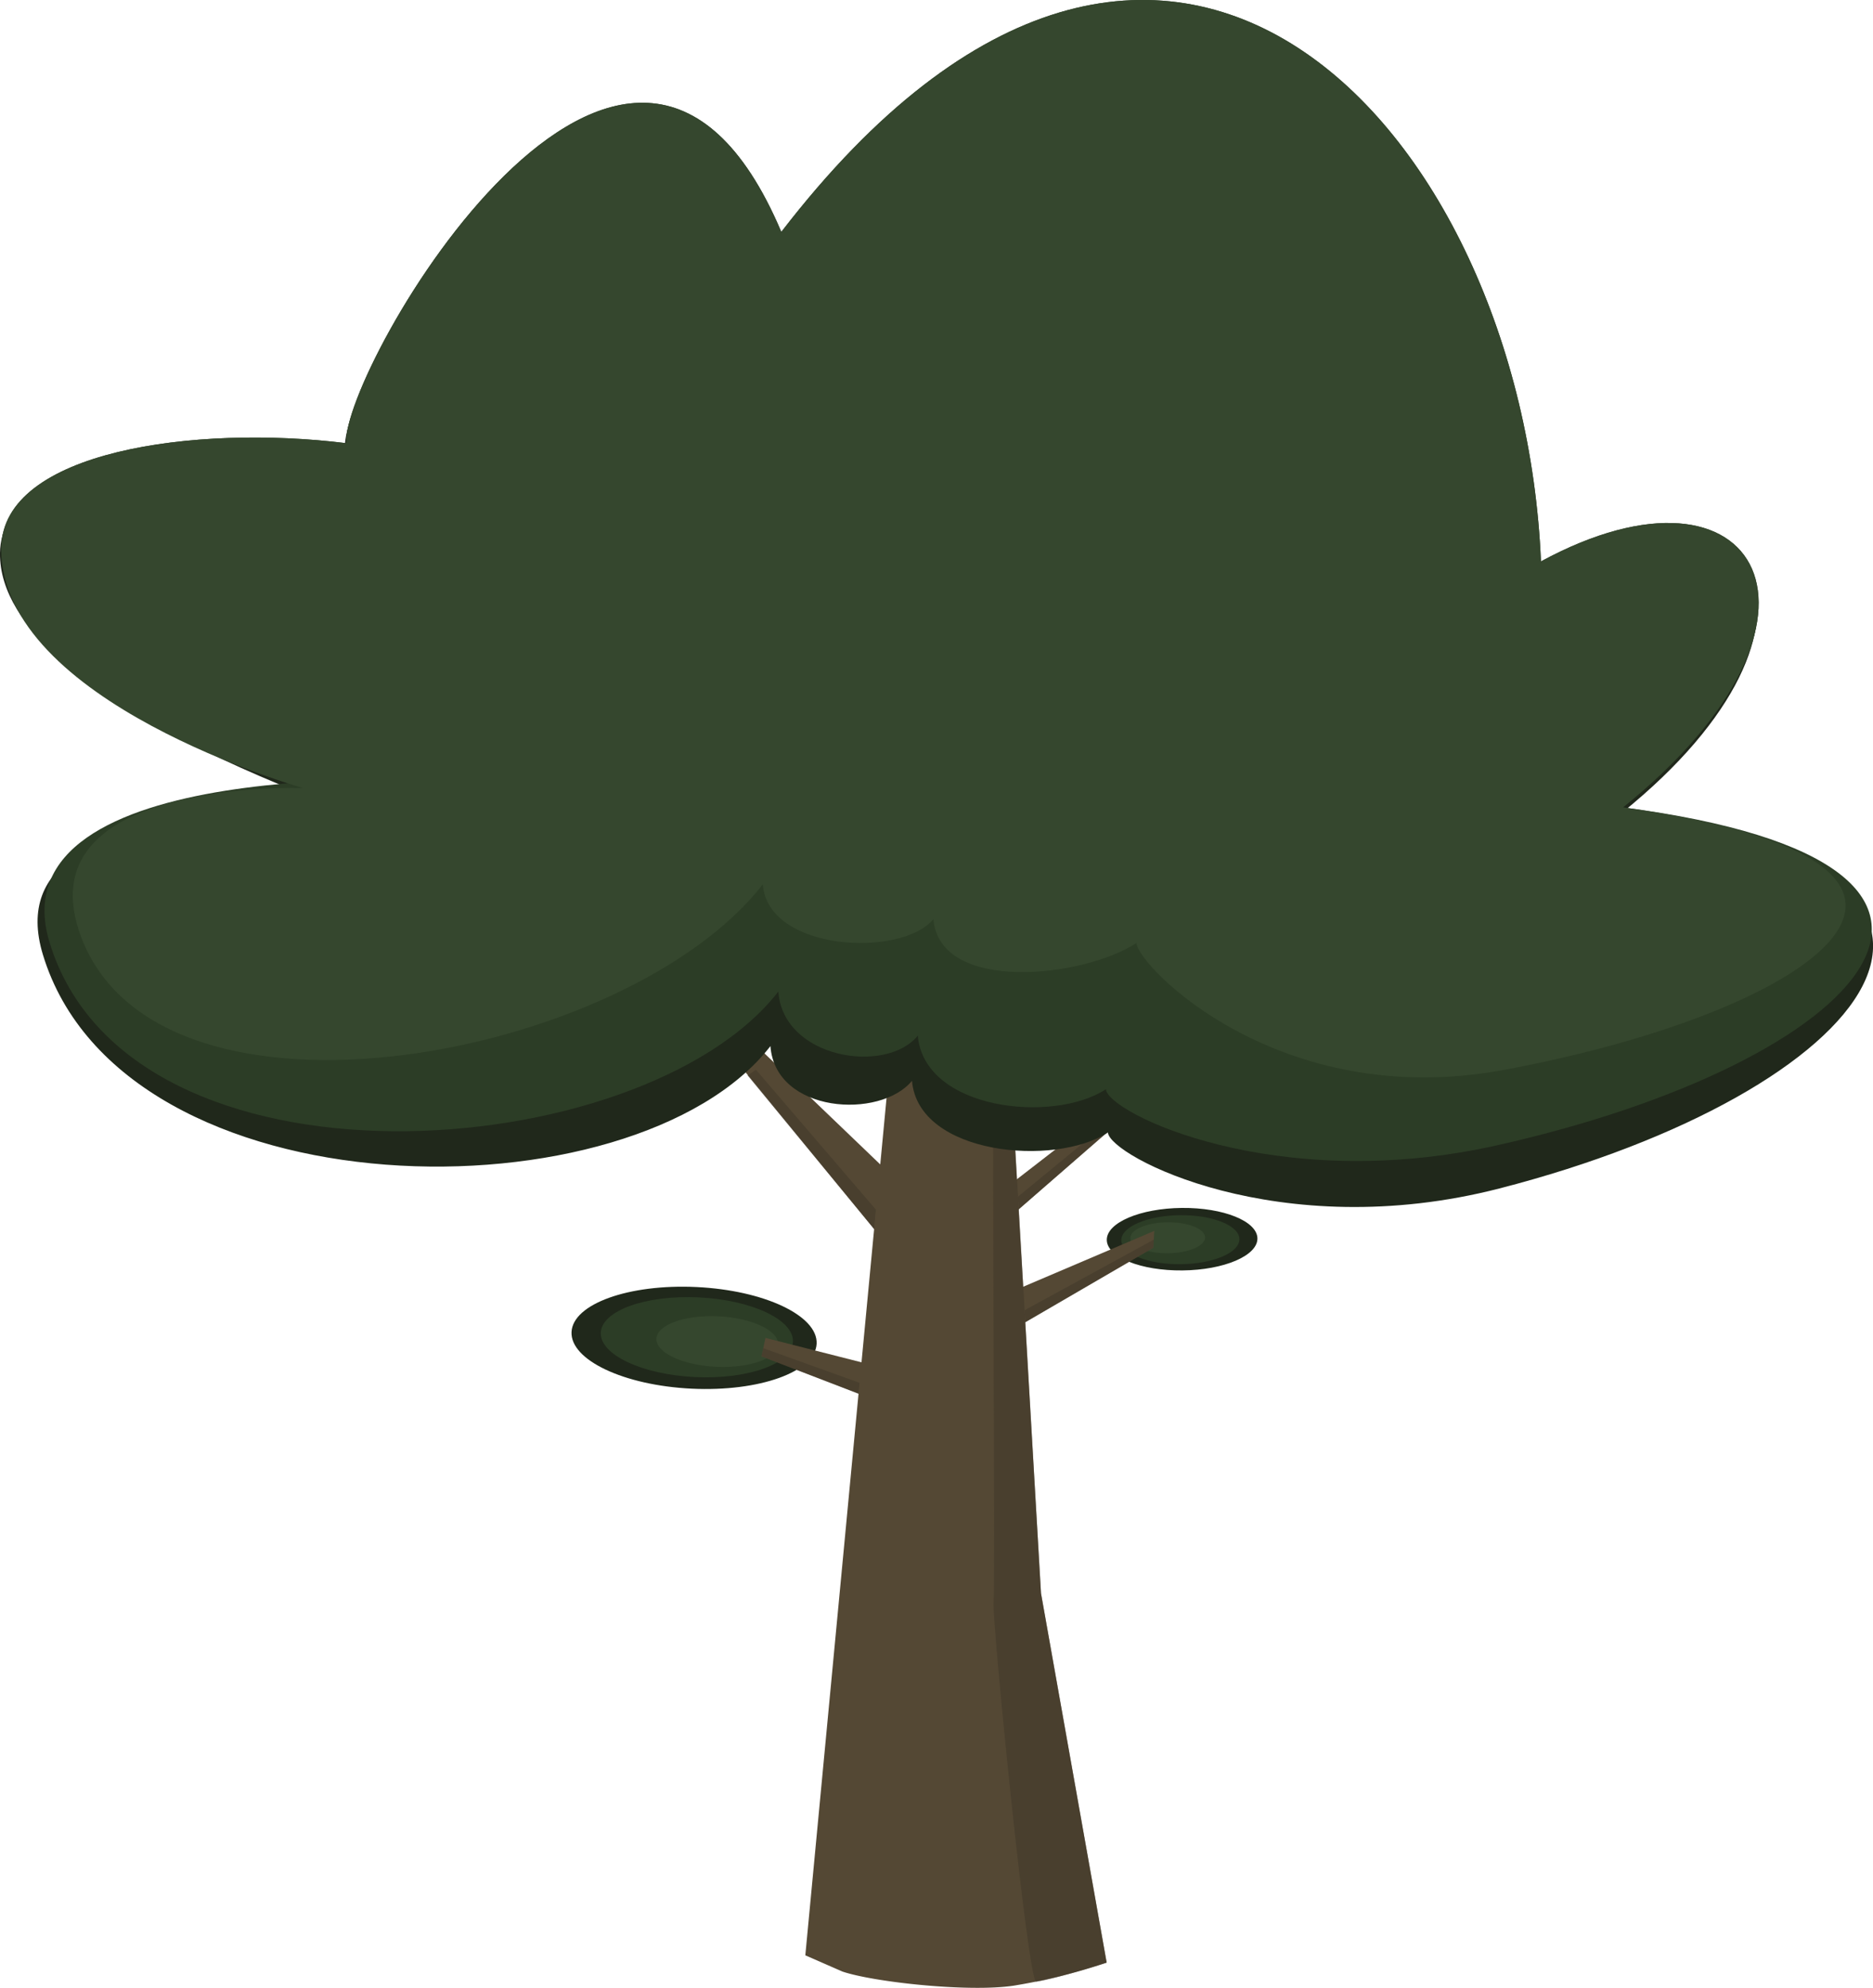 <svg id="Layer_1" data-name="Layer 1" xmlns="http://www.w3.org/2000/svg" viewBox="0 0 375.24 398.17"><defs><style>.cls-1{fill:#544834;}.cls-2{fill:#20281b;}.cls-3{fill:#2c3d26;}.cls-4{fill:#35472e;}.cls-5{fill:#42392b;opacity:0.6;}</style></defs><title>tree</title><polygon class="cls-1" points="226.72 218.41 227.39 221.94 201.98 244.08 203.64 236.28 226.72 218.41"/><polygon class="cls-1" points="148.54 206.57 145.18 209.69 176.8 248.23 177.52 234.36 148.54 206.57"/><ellipse class="cls-2" cx="139.06" cy="267.99" rx="10.19" ry="24.58" transform="translate(-135.3 394.02) rotate(-87.25)"/><ellipse class="cls-3" cx="139.62" cy="267.86" rx="7.99" ry="19.27" transform="translate(-134.64 394.46) rotate(-87.25)"/><ellipse class="cls-4" cx="143.7" cy="268.73" rx="5.06" ry="12.2" transform="translate(-131.62 399.36) rotate(-87.25)"/><polygon class="cls-1" points="175.96 280.68 152.56 271.68 153.36 267.99 177.52 274.13 175.96 280.68"/><polygon class="cls-5" points="152.92 270.05 172.27 277.01 172 279.16 152.56 271.68 152.92 270.05"/><polygon class="cls-5" points="222.67 224.31 203.95 239.69 204.12 242.19 222.86 225.92 222.67 224.31"/><polygon class="cls-5" points="175.49 242.31 175.13 246.19 149.76 215.4 151.46 214.29 175.49 242.31"/><ellipse class="cls-2" cx="236.81" cy="248.23" rx="15.09" ry="6.26" transform="translate(-2.4 2.31) rotate(-0.56)"/><ellipse class="cls-3" cx="236.46" cy="248.33" rx="11.83" ry="4.91" transform="translate(-2.4 2.31) rotate(-0.56)"/><ellipse class="cls-4" cx="233.93" cy="247.94" rx="7.49" ry="3.1" transform="translate(-2.4 2.29) rotate(-0.56)"/><polygon class="cls-1" points="231.25 246.55 231.05 249.93 201.56 267.07 203.86 258.22 231.25 246.55"/><polygon class="cls-5" points="231.15 248.31 205.28 262.44 205.44 264.85 231.05 249.93 231.15 248.31"/><path class="cls-1" d="M221.71,393.12a116.84,116.84,0,0,1-18.64,4.62c-9,1.35-28-.7-34.3-2.83l-7.43-3.25,21.12-222.88,17.3-.82,8.79,151.18Z"/><path class="cls-5" d="M221.71,393.12s-10.36,3.32-14.11,3.82c-1.68.23-8.89-72.53-8.54-75.91s-0.33-98.6,0-101.5,3.78,0.82,3.78.82,5.19,89.74,5.72,98.79Z"/><path class="cls-2" d="M154.35,209.54C127.12,244.62,24.62,243.88,8.6,191.24c-11.49-37.75,73-24.78,73-24.78S-0.39,141.72,0,110.77C0.25,91.43,38.72,86.1,69.12,89.84,67.91,75.45,125.74-24.6,156.27,47.52c76.78-99.72,148.5-20.61,152.19,66C352,90,372.16,124.75,324.89,162.84c87,11.39,49.74,56.11-24.48,75.21-44.15,11.36-78.13-6.49-78.45-11.21-10.6,6.93-38,4.54-39.25-10.35C176.32,224.26,155.34,223,154.35,209.54Z"/><path class="cls-3" d="M155.93,198.62c-27.24,35.08-130,42.79-146-9.85C-1.59,151,88.85,156.36,88.85,156.36s-89-15.7-88.59-46.66C0.51,90.36,39,85,69.38,88.77,68.17,74.38,126-25.67,156.53,46.45c76.78-99.72,148.5-20.61,152.19,66,43.56-23.61,63.7,11.18,16.43,49.27,87,11.39,48.13,51.25-25.14,67.67-44.48,10-78.13-6.49-78.45-11.21-10.6,6.93-36.39,4.16-37.69-10.73C177.5,215.27,156.91,212.08,155.93,198.62Z"/><path class="cls-4" d="M152.82,177.13c-27.24,35.08-120.31,52.65-136.47,10.8-12.42-32.17,44.39-30.07,44.39-30.07S-0.13,140.65.26,109.7C0.51,90.36,39,85,69.38,88.77,68.17,74.38,126-25.67,156.53,46.45c76.78-99.72,148.5-20.61,152.19,66,43.56-23.61,63.7,11.18,16.43,49.27,80.49,11.25,39.41,40.88-24,52.61-44.83,8.29-73.14-20.72-73.47-25.44C217,195.87,188.26,199,187,184.11,180.58,191.88,153.81,190.6,152.82,177.13Z"/></svg>